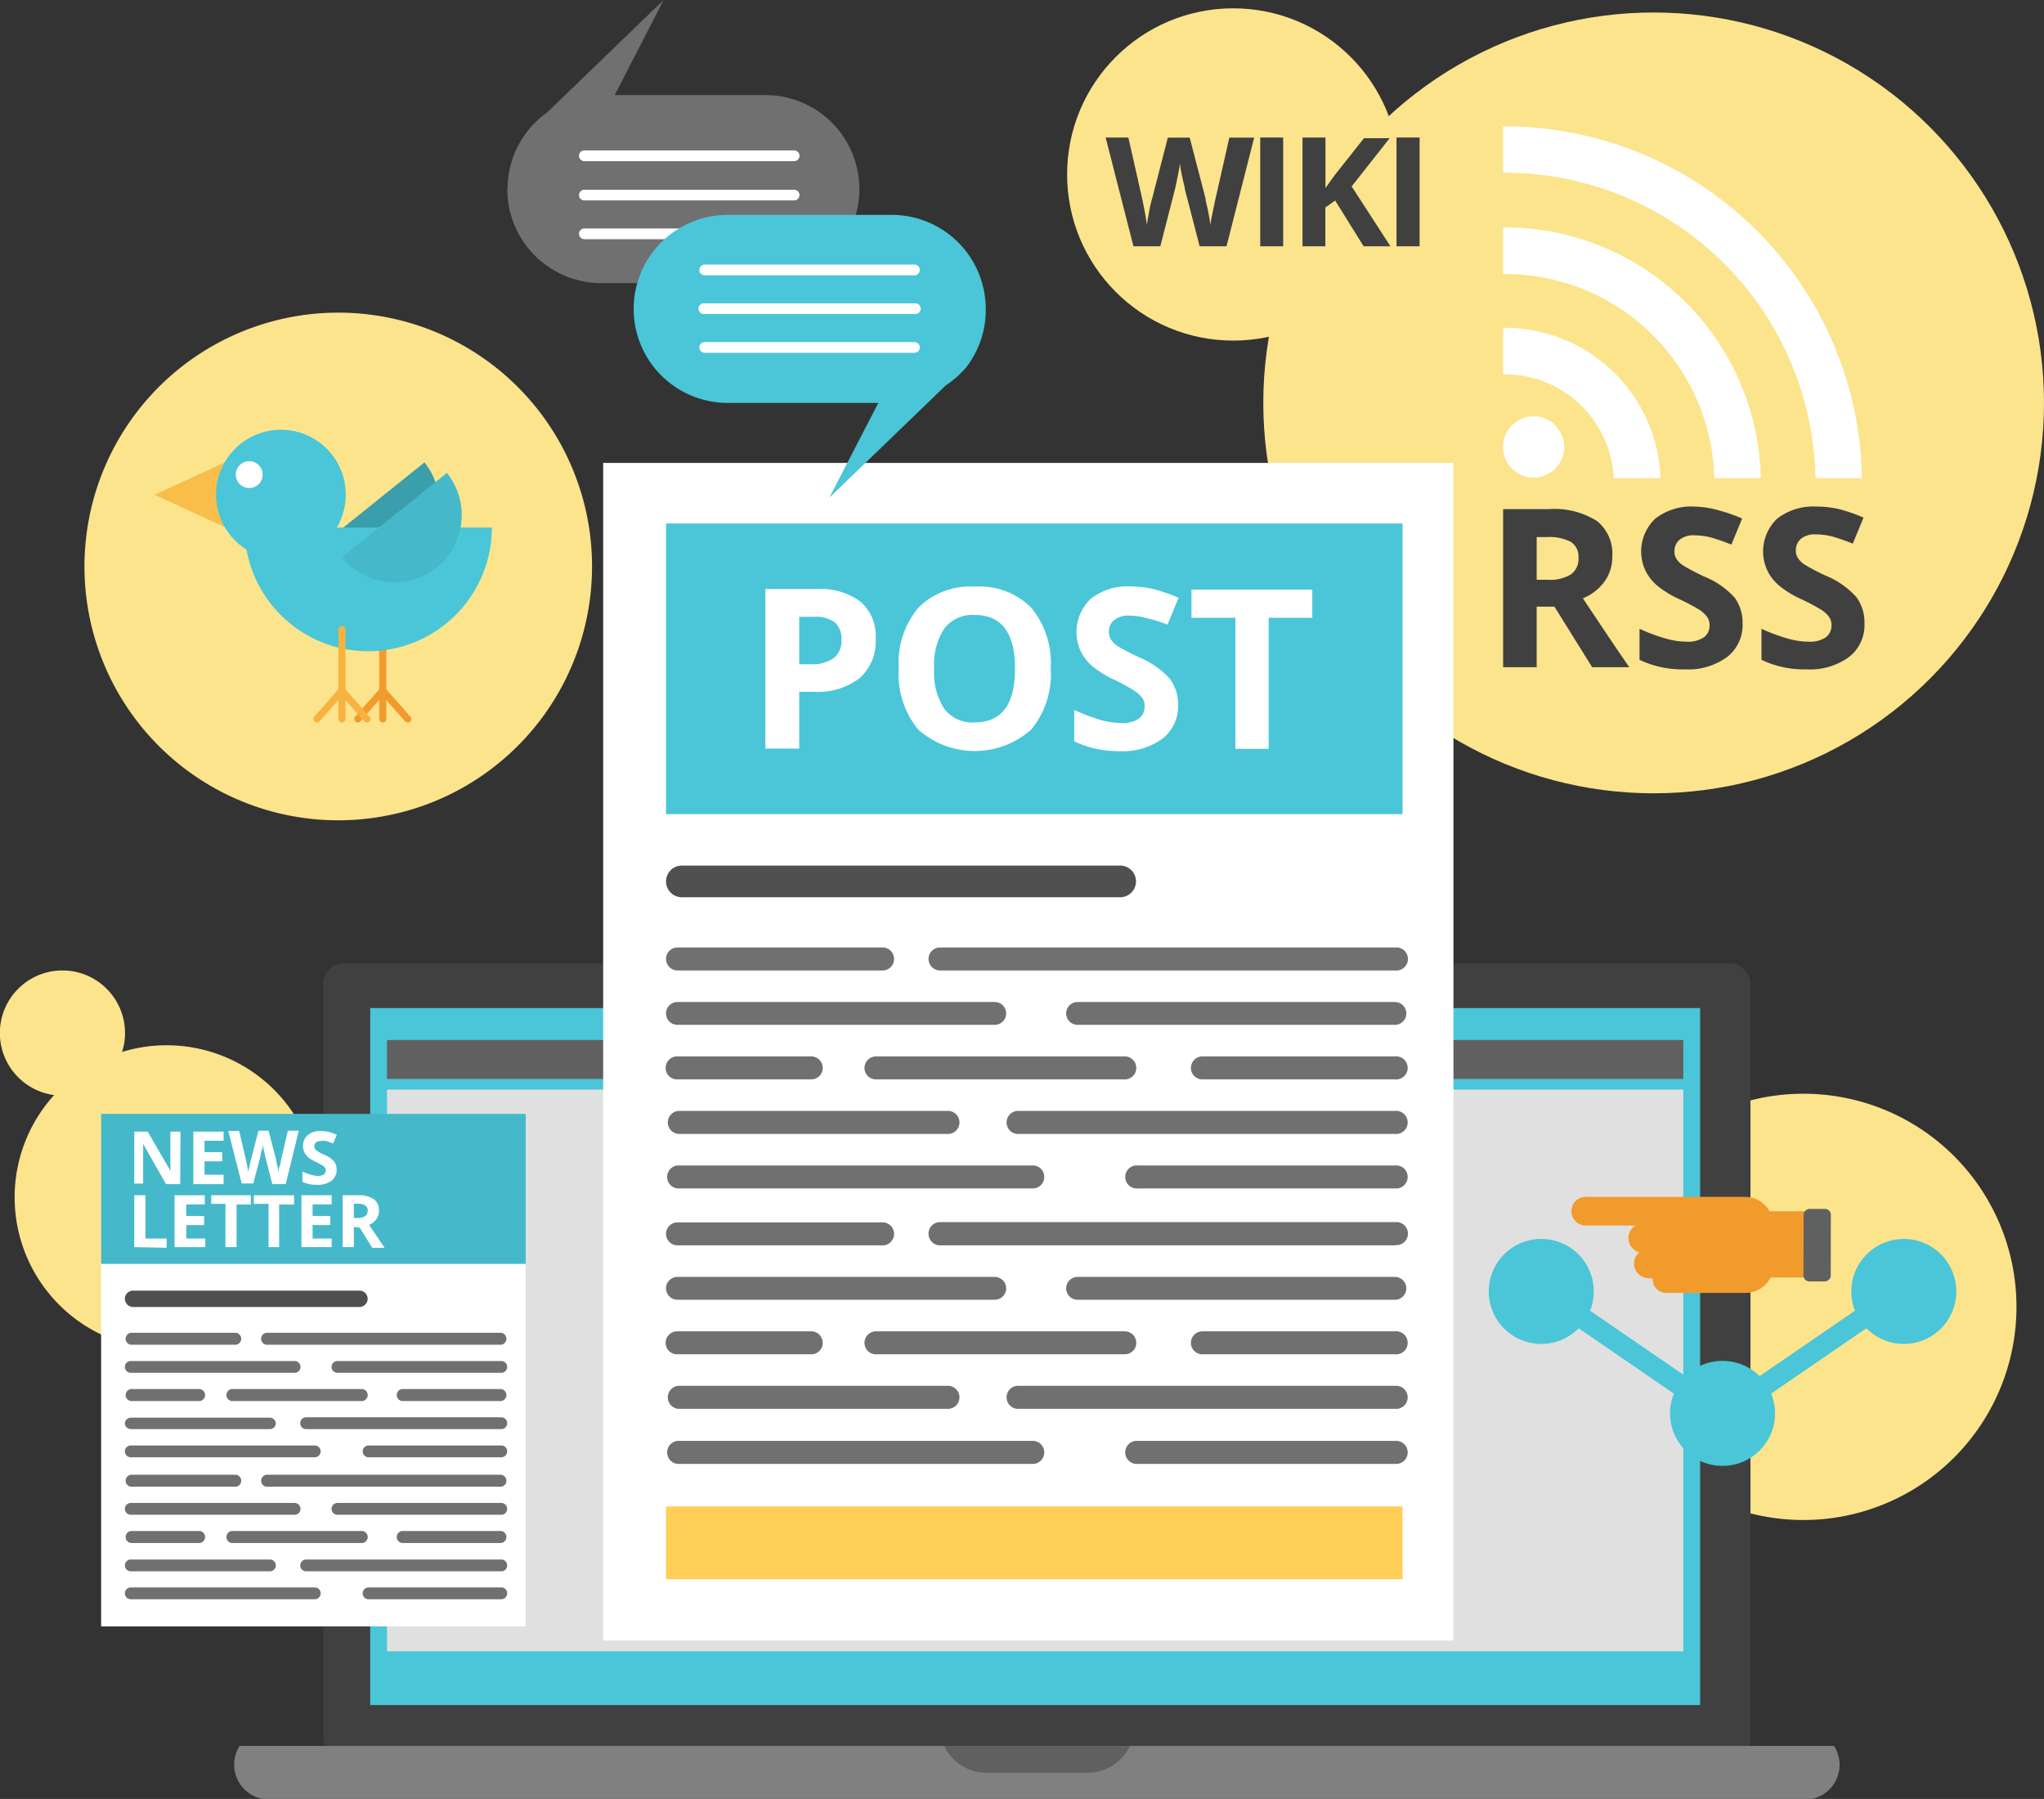 <svg xmlns="http://www.w3.org/2000/svg" viewBox="0 0 152.22 133.95"><rect x="0" y="0" width="152.22" height="133.95" fill="#333333" stroke="none"/><defs><style>.cls-1{fill:#fce48d;}.cls-2{fill:#404040;}.cls-3{fill:gray;}.cls-4{fill:#606060;}.cls-5{fill:#4ac6d8;}.cls-6{fill:#e0e0e0;}.cls-7{fill:#3a9eac;}.cls-8{fill:#f19b2c;}.cls-9{fill:#f8be49;}.cls-10{fill:#45b9ca;}.cls-11{fill:#fff;}.cls-12{fill:#f7b23f;}.cls-13{fill:#707070;}.cls-14{fill:#505050;}.cls-15{fill:#fece57;}</style></defs><title>sources_news_feed_1</title><g id="Layer_2" data-name="Layer 2"><g id="illustrations"><path class="cls-1" d="M150.17,97.3a15.87,15.87,0,1,1-15.86-15.86A15.86,15.86,0,0,1,150.17,97.3Z"/><path class="cls-1" d="M23.73,89.15A11.32,11.32,0,1,1,12.41,77.83,11.32,11.32,0,0,1,23.73,89.15Z"/><circle class="cls-1" cx="91.84" cy="12.99" r="12.37"/><path class="cls-1" d="M9.31,76.91a4.66,4.66,0,1,1-4.65-4.65A4.66,4.66,0,0,1,9.31,76.91Z"/><path class="cls-1" d="M44.09,42.17A18.9,18.9,0,1,1,25.2,23.28,18.89,18.89,0,0,1,44.09,42.17Z"/><circle class="cls-1" cx="123.15" cy="30" r="29.07"/><path class="cls-2" d="M91.34,18.34h-2l-1.1-4.25c0-.15-.11-.47-.2-.94a8.61,8.61,0,0,1-.17-1c0,.2-.08.52-.17,1s-.16.76-.2.95l-1.09,4.24h-2l-2.07-8.1h1.69l1,4.42q.27,1.23.39,2.13c0-.22.07-.54.15-1a8.36,8.36,0,0,1,.23-1l1.17-4.54h1.63l1.18,4.54c0,.2.11.51.19.93s.14.78.18,1.08c0-.29.09-.65.18-1.08s.15-.78.22-1.05l1-4.42H93.4Z"/><path class="cls-2" d="M93.85,18.34v-8.1h1.71v8.1Z"/><path class="cls-2" d="M103.55,18.34h-2l-2.12-3.41-.73.52v2.89H97v-8.1h1.71V14l.68-.95,2.19-2.76h1.91l-2.83,3.59Z"/><path class="cls-2" d="M104,18.34v-8.1h1.72v8.1Z"/><rect class="cls-2" x="24.07" y="71.73" width="106.29" height="59.22" rx="1.5"/><path class="cls-3" d="M17.84,130a2.58,2.58,0,0,0-.4,1.37A2.61,2.61,0,0,0,20.05,134H134.37a2.59,2.59,0,0,0,2.21-4Z"/><path class="cls-4" d="M70.31,130a3.47,3.47,0,0,0,3.15,2H81a3.48,3.48,0,0,0,3.15-2Z"/><rect class="cls-5" x="27.57" y="75.06" width="99.04" height="51.9"/><rect class="cls-6" x="28.82" y="81.13" width="96.54" height="41.83"/><rect class="cls-4" x="28.82" y="77.44" width="96.54" height="2.9"/><path class="cls-7" d="M23.79,40.71a5,5,0,0,0,7.82-6.28Z"/><path class="cls-8" d="M30.36,53.8a.27.27,0,0,1-.2-.09L28.5,51.82l-1.66,1.89a.26.26,0,0,1-.39-.35l1.86-2.11a.26.26,0,0,1,.39,0l1.86,2.11a.26.26,0,0,1,0,.37A.31.31,0,0,1,30.36,53.8Z"/><path class="cls-8" d="M28.5,53.8a.27.27,0,0,1-.26-.27v-6.6a.27.27,0,1,1,.53,0v6.6A.27.27,0,0,1,28.5,53.8Z"/><polygon class="cls-9" points="16.9 39.32 11.51 36.84 16.9 34.36 16.9 39.32"/><path class="cls-5" d="M25.75,36.84A4.83,4.83,0,1,1,20.92,32,4.83,4.83,0,0,1,25.75,36.84Z"/><path class="cls-5" d="M18.21,39.28a9.21,9.21,0,0,0,18.42,0Z"/><path class="cls-10" d="M25.46,41.49a5,5,0,0,0,7.82-6.28Z"/><path class="cls-11" d="M19.56,35.34a1,1,0,1,1-1-1A1,1,0,0,1,19.56,35.34Z"/><path class="cls-12" d="M27.32,53.8a.27.27,0,0,1-.2-.09l-1.66-1.89L23.8,53.71a.26.26,0,0,1-.39-.35l1.85-2.11a.27.27,0,0,1,.4,0l1.86,2.11a.27.27,0,0,1,0,.37A.28.28,0,0,1,27.32,53.8Z"/><path class="cls-12" d="M25.46,53.8a.27.27,0,0,1-.26-.27v-6.6a.27.27,0,1,1,.53,0v6.6A.27.27,0,0,1,25.46,53.8Z"/><rect class="cls-11" x="7.53" y="83.51" width="31.62" height="37.59"/><path class="cls-13" d="M17.58,100.13H9.74a.45.45,0,0,1,0-.89h7.84a.45.45,0,0,1,0,.89Z"/><path class="cls-13" d="M21.94,102.22H9.74a.44.44,0,0,1,0-.88h12.2a.44.44,0,1,1,0,.88Z"/><path class="cls-13" d="M37.33,102.22H25.13a.44.44,0,1,1,0-.88h12.2a.44.44,0,0,1,0,.88Z"/><path class="cls-13" d="M14.89,104.32H9.74a.45.45,0,0,1,0-.89h5.15a.45.45,0,0,1,0,.89Z"/><path class="cls-13" d="M37.33,104.32h-7.4a.45.45,0,0,1,0-.89h7.4a.45.45,0,0,1,0,.89Z"/><path class="cls-13" d="M27,104.32H17.38a.45.45,0,1,1,0-.89H27a.45.45,0,0,1,0,.89Z"/><path class="cls-13" d="M20.1,106.41H9.74A.44.44,0,0,1,9.3,106a.44.44,0,0,1,.44-.44H20.1a.44.44,0,0,1,.44.44A.44.44,0,0,1,20.1,106.41Z"/><path class="cls-13" d="M37.33,106.41H22.8a.43.43,0,0,1-.44-.44.44.44,0,0,1,.44-.44H37.33a.44.44,0,0,1,.44.44A.43.43,0,0,1,37.33,106.41Z"/><path class="cls-13" d="M23.44,108.51H9.74a.44.44,0,0,1-.44-.44.44.44,0,0,1,.44-.44h13.7a.44.44,0,0,1,.44.44A.44.44,0,0,1,23.44,108.51Z"/><path class="cls-13" d="M37.33,108.51H27.45a.44.44,0,0,1-.44-.44.44.44,0,0,1,.44-.44h9.88a.43.43,0,0,1,.44.44A.44.44,0,0,1,37.33,108.51Z"/><path class="cls-13" d="M37.33,100.13H19.83a.45.45,0,0,1,0-.89h17.5a.45.45,0,0,1,0,.89Z"/><path class="cls-13" d="M17.58,110.7H9.74a.45.45,0,0,1,0-.89h7.84a.45.45,0,0,1,0,.89Z"/><path class="cls-13" d="M21.94,112.79H9.74a.44.44,0,0,1,0-.88h12.2a.44.44,0,1,1,0,.88Z"/><path class="cls-13" d="M37.33,112.79H25.13a.44.44,0,1,1,0-.88h12.2a.44.44,0,0,1,0,.88Z"/><path class="cls-13" d="M14.89,114.89H9.74a.45.45,0,0,1,0-.89h5.15a.45.45,0,0,1,0,.89Z"/><path class="cls-13" d="M37.33,114.89h-7.4a.45.45,0,0,1,0-.89h7.4a.45.45,0,0,1,0,.89Z"/><path class="cls-13" d="M27,114.89H17.38a.45.45,0,1,1,0-.89H27a.45.45,0,0,1,0,.89Z"/><path class="cls-13" d="M20.1,117H9.74a.44.44,0,0,1-.44-.44.44.44,0,0,1,.44-.44H20.1a.44.44,0,0,1,.44.44A.44.44,0,0,1,20.1,117Z"/><path class="cls-13" d="M37.33,117H22.8a.43.43,0,0,1-.44-.44.44.44,0,0,1,.44-.44H37.33a.44.44,0,0,1,.44.44A.43.43,0,0,1,37.33,117Z"/><path class="cls-13" d="M23.44,119.08H9.74a.44.44,0,0,1-.44-.44.44.44,0,0,1,.44-.44h13.7a.44.44,0,0,1,.44.44A.44.44,0,0,1,23.44,119.08Z"/><path class="cls-13" d="M37.33,119.08H27.45a.44.44,0,0,1-.44-.44.44.44,0,0,1,.44-.44h9.88a.43.43,0,0,1,.44.44A.44.44,0,0,1,37.33,119.08Z"/><path class="cls-13" d="M37.33,110.7H19.83a.45.45,0,0,1,0-.89h17.5a.45.45,0,0,1,0,.89Z"/><rect class="cls-10" x="7.53" y="82.94" width="31.62" height="11.17"/><path class="cls-14" d="M26.77,97.32H9.91a.62.62,0,0,1-.61-.61.61.61,0,0,1,.61-.61H26.77a.61.61,0,0,1,.61.61A.62.62,0,0,1,26.77,97.32Z"/><path class="cls-11" d="M13.42,88.17H12.36l-1.7-3h0c0,.52,0,.89,0,1.12v1.84H10V84.26H11l1.69,2.92h0c0-.5,0-.86,0-1.07V84.26h.75Z"/><path class="cls-11" d="M16.65,88.17H14.4V84.26h2.25v.68H15.23v.85h1.32v.68H15.23v1h1.42Z"/><path class="cls-11" d="M21.28,88.17h-1l-.53-2.06c0-.07-.05-.22-.1-.45s-.07-.38-.08-.46c0,.09,0,.25-.08.46s-.08.37-.1.46l-.53,2H18l-1-3.91h.81l.5,2.13c.09.39.15.74.19,1,0-.1,0-.25.08-.47a4.08,4.08,0,0,1,.1-.49l.57-2.19H20l.57,2.19q0,.14.09.45a4.33,4.33,0,0,1,.08.51c0-.13,0-.31.09-.52s.08-.37.11-.5l.5-2.13h.81Z"/><path class="cls-11" d="M25.07,87.08a1,1,0,0,1-.38.83,1.63,1.63,0,0,1-1.06.31A2.45,2.45,0,0,1,22.52,88v-.77a4.94,4.94,0,0,0,.67.25,1.92,1.92,0,0,0,.5.08.72.72,0,0,0,.42-.11.35.35,0,0,0,.15-.31.29.29,0,0,0-.07-.2.66.66,0,0,0-.19-.18c-.08,0-.25-.14-.5-.26a2.47,2.47,0,0,1-.54-.32,1.48,1.48,0,0,1-.29-.37,1,1,0,0,1-.1-.48,1,1,0,0,1,.35-.81,1.44,1.44,0,0,1,1-.3,2.2,2.2,0,0,1,.58.07,3.71,3.71,0,0,1,.58.21l-.27.64-.51-.18a1.92,1.92,0,0,0-.41,0,.57.57,0,0,0-.36.11.37.37,0,0,0-.12.29.32.32,0,0,0,.05.19.59.59,0,0,0,.16.15,3.07,3.07,0,0,0,.53.28,2.19,2.19,0,0,1,.75.52A1.09,1.09,0,0,1,25.07,87.08Z"/><path class="cls-11" d="M10,92.86V89h.83v3.22h1.58v.69Z"/><path class="cls-11" d="M15.29,92.86H13V89h2.25v.68H13.87v.86H15.2v.68H13.87v1h1.42Z"/><path class="cls-11" d="M17.62,92.86h-.83V89.64H15.73V89h2.95v.69H17.62Z"/><path class="cls-11" d="M20.79,92.86H20V89.64H18.9V89h3v.69H20.79Z"/><path class="cls-11" d="M24.7,92.86H22.45V89H24.7v.68H23.28v.86H24.6v.68H23.28v1H24.7Z"/><path class="cls-11" d="M26.35,91.36v1.5h-.83V89h1.14a2,2,0,0,1,1.18.29,1,1,0,0,1,.38.88,1,1,0,0,1-.19.61,1.38,1.38,0,0,1-.54.43l1.15,1.7h-.92l-.93-1.5Zm0-.67h.27a1,1,0,0,0,.58-.14.46.46,0,0,0,.18-.41.42.42,0,0,0-.19-.39,1.13,1.13,0,0,0-.59-.12h-.25Z"/><rect class="cls-11" x="44.92" y="34.47" width="63.32" height="87.69"/><path class="cls-13" d="M65.63,72.26H50.45a.86.86,0,0,1-.85-.86.85.85,0,0,1,.85-.85H65.63a.86.86,0,1,1,0,1.71Z"/><path class="cls-13" d="M74.08,76.31H50.45a.85.85,0,0,1,0-1.7H74.08a.85.85,0,1,1,0,1.7Z"/><path class="cls-13" d="M103.88,76.31H80.25a.85.85,0,0,1,0-1.7h23.63a.85.85,0,1,1,0,1.7Z"/><path class="cls-13" d="M60.42,80.37h-10a.85.85,0,0,1-.85-.85.86.86,0,0,1,.85-.86h10a.86.86,0,0,1,.85.86A.85.85,0,0,1,60.42,80.37Z"/><path class="cls-13" d="M103.88,80.37H89.54a.85.85,0,0,1-.85-.85.86.86,0,0,1,.85-.86h14.34a.86.86,0,1,1,0,1.71Z"/><path class="cls-13" d="M83.77,80.37H65.23a.85.85,0,0,1-.85-.85.86.86,0,0,1,.85-.86H83.77a.86.86,0,0,1,.85.86A.85.85,0,0,1,83.77,80.37Z"/><path class="cls-13" d="M70.5,84.43h-20a.86.86,0,0,1,0-1.71h20a.86.86,0,1,1,0,1.71Z"/><path class="cls-13" d="M103.88,84.43H75.73a.86.86,0,0,1,0-1.71h28.15a.86.86,0,1,1,0,1.71Z"/><path class="cls-13" d="M77,88.49H50.45a.86.86,0,0,1,0-1.71H77a.86.86,0,0,1,0,1.71Z"/><path class="cls-13" d="M103.88,88.49H84.75a.86.86,0,1,1,0-1.71h19.13a.86.86,0,1,1,0,1.71Z"/><path class="cls-13" d="M103.88,72.26H70a.86.86,0,0,1-.85-.86.85.85,0,0,1,.85-.85h33.9a.86.86,0,1,1,0,1.71Z"/><path class="cls-13" d="M65.63,92.73H50.45a.86.86,0,0,1-.85-.86.85.85,0,0,1,.85-.85H65.63a.86.86,0,1,1,0,1.71Z"/><path class="cls-13" d="M74.08,96.78H50.45a.85.85,0,0,1,0-1.7H74.08a.85.85,0,1,1,0,1.7Z"/><path class="cls-13" d="M103.88,96.78H80.25a.85.85,0,0,1,0-1.7h23.63a.85.85,0,1,1,0,1.7Z"/><path class="cls-13" d="M60.42,100.84h-10a.85.85,0,0,1-.85-.85.86.86,0,0,1,.85-.86h10a.86.86,0,0,1,.85.86A.85.85,0,0,1,60.42,100.84Z"/><path class="cls-13" d="M103.88,100.84H89.54a.85.85,0,0,1-.85-.85.86.86,0,0,1,.85-.86h14.34a.86.86,0,1,1,0,1.71Z"/><path class="cls-13" d="M83.77,100.84H65.23a.85.85,0,0,1-.85-.85.86.86,0,0,1,.85-.86H83.77a.86.86,0,0,1,.85.86A.85.85,0,0,1,83.77,100.84Z"/><path class="cls-13" d="M70.5,104.9h-20a.86.86,0,0,1,0-1.71h20a.86.86,0,1,1,0,1.71Z"/><path class="cls-13" d="M103.88,104.9H75.73a.86.86,0,0,1,0-1.71h28.15a.86.86,0,1,1,0,1.71Z"/><path class="cls-13" d="M77,109H50.45a.86.86,0,0,1,0-1.71H77A.86.86,0,0,1,77,109Z"/><path class="cls-13" d="M103.88,109H84.75a.86.86,0,1,1,0-1.71h19.13a.86.86,0,1,1,0,1.71Z"/><path class="cls-13" d="M103.88,92.73H70a.86.86,0,0,1-.85-.86A.85.85,0,0,1,70,91h33.9a.86.86,0,1,1,0,1.71Z"/><rect class="cls-5" x="49.6" y="38.98" width="54.85" height="21.64"/><rect class="cls-15" x="49.6" y="112.17" width="54.85" height="5.42"/><path class="cls-14" d="M83.42,66.81H50.78a1.18,1.18,0,1,1,0-2.36H83.42a1.18,1.18,0,0,1,0,2.36Z"/><path class="cls-11" d="M65.21,47.57A3.64,3.64,0,0,1,64,50.51a5.12,5.12,0,0,1-3.41,1H59.52v4.23H57V43.86h3.79a5,5,0,0,1,3.29.94A3.35,3.35,0,0,1,65.21,47.57Zm-5.69,1.89h.83A2.76,2.76,0,0,0,62.09,49a1.63,1.63,0,0,0,.58-1.34,1.66,1.66,0,0,0-.49-1.31,2.28,2.28,0,0,0-1.52-.42H59.52Z"/><path class="cls-11" d="M78.25,49.79a6.47,6.47,0,0,1-1.46,4.54,6.34,6.34,0,0,1-8.4,0,6.48,6.48,0,0,1-1.46-4.55,6.41,6.41,0,0,1,1.47-4.54,5.48,5.48,0,0,1,4.2-1.56,5.43,5.43,0,0,1,4.2,1.57A6.48,6.48,0,0,1,78.25,49.79Zm-8.68,0a4.91,4.91,0,0,0,.76,3,2.62,2.62,0,0,0,2.26,1c2,0,3-1.33,3-4s-1-4-3-4a2.64,2.64,0,0,0-2.26,1A4.91,4.91,0,0,0,69.57,49.79Z"/><path class="cls-11" d="M87.73,52.45A3.05,3.05,0,0,1,86.57,55a5,5,0,0,1-3.22.93A7.56,7.56,0,0,1,80,55.2V52.86a13.85,13.85,0,0,0,2,.76,6.33,6.33,0,0,0,1.52.22,2.2,2.2,0,0,0,1.28-.32,1.1,1.1,0,0,0,.44-.94,1,1,0,0,0-.19-.63,2.31,2.31,0,0,0-.58-.52A13.64,13.64,0,0,0,83,50.62a7.22,7.22,0,0,1-1.63-1,3.42,3.42,0,0,1-.87-1.1,3.4,3.4,0,0,1,.74-3.94,4.4,4.4,0,0,1,3-.91,7.4,7.4,0,0,1,1.77.22,13.84,13.84,0,0,1,1.76.62l-.82,2A11.38,11.38,0,0,0,85.29,46a4.76,4.76,0,0,0-1.22-.16,1.58,1.58,0,0,0-1.1.34,1.08,1.08,0,0,0-.39.87,1.12,1.12,0,0,0,.16.58,1.87,1.87,0,0,0,.49.48,17,17,0,0,0,1.6.83,6.51,6.51,0,0,1,2.29,1.6A3.12,3.12,0,0,1,87.73,52.45Z"/><path class="cls-11" d="M94.48,55.76H92V46H88.73v-2.1h9V46H94.48Z"/><path class="cls-11" d="M116.49,33.32A2.28,2.28,0,1,1,114.21,31,2.28,2.28,0,0,1,116.49,33.32Z"/><path class="cls-11" d="M112.08,24.41h-.14v3.46h.14a8.13,8.13,0,0,1,8.1,7.73h3.48A11.6,11.6,0,0,0,112.08,24.41Z"/><path class="cls-11" d="M112.08,16.93h-.14V20.4h.14A15.61,15.61,0,0,1,127.67,35.6h3.46A19.08,19.08,0,0,0,112.08,16.93Z"/><path class="cls-11" d="M112.08,9.41h-.14v3.45h.14A23.16,23.16,0,0,1,135.2,35.6h3.46A26.62,26.62,0,0,0,112.08,9.41Z"/><path class="cls-2" d="M114.44,45.17v4.51h-2.5V37.91h3.43a5.89,5.89,0,0,1,3.55.88,3.1,3.1,0,0,1,1.15,2.65,3.14,3.14,0,0,1-.57,1.85,3.71,3.71,0,0,1-1.62,1.26q2.66,4,3.46,5.13h-2.77l-2.81-4.51Zm0-2h.8a3,3,0,0,0,1.75-.4,1.41,1.41,0,0,0,.56-1.24,1.29,1.29,0,0,0-.58-1.19,3.53,3.53,0,0,0-1.78-.35h-.75Z"/><path class="cls-2" d="M129.77,46.41a3,3,0,0,1-1.15,2.51,4.93,4.93,0,0,1-3.19.92,7.35,7.35,0,0,1-3.33-.71V46.82a13.27,13.27,0,0,0,2,.74,5.8,5.8,0,0,0,1.51.22,2.13,2.13,0,0,0,1.26-.31,1.06,1.06,0,0,0,.44-.94,1,1,0,0,0-.19-.61,2.25,2.25,0,0,0-.57-.52,15.34,15.34,0,0,0-1.52-.8,7.37,7.37,0,0,1-1.62-1,3.49,3.49,0,0,1-.86-1.09,3.36,3.36,0,0,1,.73-3.9,4.38,4.38,0,0,1,2.93-.89A7.17,7.17,0,0,1,128,38a12.52,12.52,0,0,1,1.74.61l-.8,1.94a14.87,14.87,0,0,0-1.56-.54,5.07,5.07,0,0,0-1.21-.15,1.61,1.61,0,0,0-1.09.33,1.1,1.1,0,0,0-.38.86,1,1,0,0,0,.16.58,1.66,1.66,0,0,0,.48.47,14.8,14.8,0,0,0,1.58.83,6.18,6.18,0,0,1,2.27,1.58A3.14,3.14,0,0,1,129.77,46.41Z"/><path class="cls-2" d="M138.85,46.41a3,3,0,0,1-1.15,2.51,4.93,4.93,0,0,1-3.19.92,7.35,7.35,0,0,1-3.33-.71V46.82a13.27,13.27,0,0,0,2,.74,5.8,5.8,0,0,0,1.51.22,2.13,2.13,0,0,0,1.26-.31,1.08,1.08,0,0,0,.44-.94,1,1,0,0,0-.19-.61,2.25,2.25,0,0,0-.57-.52,15.34,15.34,0,0,0-1.52-.8,7.37,7.37,0,0,1-1.62-1,3.49,3.49,0,0,1-.86-1.09,3.36,3.36,0,0,1,.73-3.9,4.38,4.38,0,0,1,2.93-.89,7.17,7.17,0,0,1,1.75.21,13,13,0,0,1,1.74.61l-.8,1.94a14.87,14.87,0,0,0-1.56-.54,5.14,5.14,0,0,0-1.21-.15,1.61,1.61,0,0,0-1.09.33,1.1,1.1,0,0,0-.38.86,1,1,0,0,0,.16.58,1.66,1.66,0,0,0,.48.47,14.8,14.8,0,0,0,1.58.83,6.27,6.27,0,0,1,2.27,1.58A3.14,3.14,0,0,1,138.85,46.41Z"/><path class="cls-13" d="M37.78,14.08a7,7,0,0,0,7,7H57a7,7,0,0,0,7-7h0a7,7,0,0,0-7-7H45.78L49.42,0,40.76,8.36a7,7,0,0,0-1.52,1.46l0,0h0a7,7,0,0,0-1.44,4.23Z"/><path class="cls-11" d="M59.14,12H43.52a.4.4,0,0,1,0-.8H59.14a.4.4,0,0,1,0,.8Z"/><path class="cls-11" d="M59.14,14.92H43.52a.39.39,0,0,1-.4-.39.4.4,0,0,1,.4-.4H59.14a.4.4,0,0,1,.4.4A.39.39,0,0,1,59.14,14.92Z"/><path class="cls-11" d="M59.14,17.81H43.52a.4.4,0,1,1,0-.8H59.14a.4.4,0,1,1,0,.8Z"/><path class="cls-5" d="M73.41,23a7,7,0,0,0-7-7H54.19a7,7,0,0,0-7,7h0a7,7,0,0,0,7,7H65.41l-3.65,7.06,8.67-8.36A7,7,0,0,0,72,27.29l0,0h0A6.94,6.94,0,0,0,73.41,23Z"/><path class="cls-11" d="M68.1,20.5H52.48a.4.4,0,1,1,0-.8H68.1a.4.4,0,0,1,0,.8Z"/><path class="cls-11" d="M68.1,23.38H52.48a.4.4,0,1,1,0-.79H68.1a.4.4,0,1,1,0,.79Z"/><path class="cls-11" d="M68.1,26.27H52.48a.4.4,0,1,1,0-.8H68.1a.4.4,0,0,1,0,.8Z"/><path class="cls-8" d="M135.33,90.19h-3.55A2.09,2.09,0,0,0,130,89.12h-11.8a1.07,1.07,0,1,0,0,2.13h3.6a1.1,1.1,0,0,0,.28,2,1.08,1.08,0,0,0-.39.83,1.1,1.1,0,0,0,1.1,1.1h.29v.09a1,1,0,0,0,1,1h2.2a2.3,2.3,0,0,0,.45,0H130a2.1,2.1,0,0,0,1.86-1.15h3.5Z"/><rect class="cls-4" x="132.62" y="91.68" width="5.4" height="2.03" rx="0.43" transform="translate(42.42 227.89) rotate(-89.91)"/><circle class="cls-5" cx="128.28" cy="105.24" r="3.91"/><path class="cls-5" d="M114.79,92.25a3.91,3.91,0,1,0,3.9,3.9A3.91,3.91,0,0,0,114.79,92.25Z"/><rect class="cls-5" x="120.7" y="92.53" width="1.56" height="16.23" transform="translate(-30.24 143.88) rotate(-55.55)"/><path class="cls-5" d="M141.78,92.25a3.91,3.91,0,1,0,3.91,3.9A3.91,3.91,0,0,0,141.78,92.25Z"/><rect class="cls-5" x="126.97" y="99.87" width="16.23" height="1.56" transform="translate(-33.24 94.05) rotate(-34.45)"/></g></g></svg>